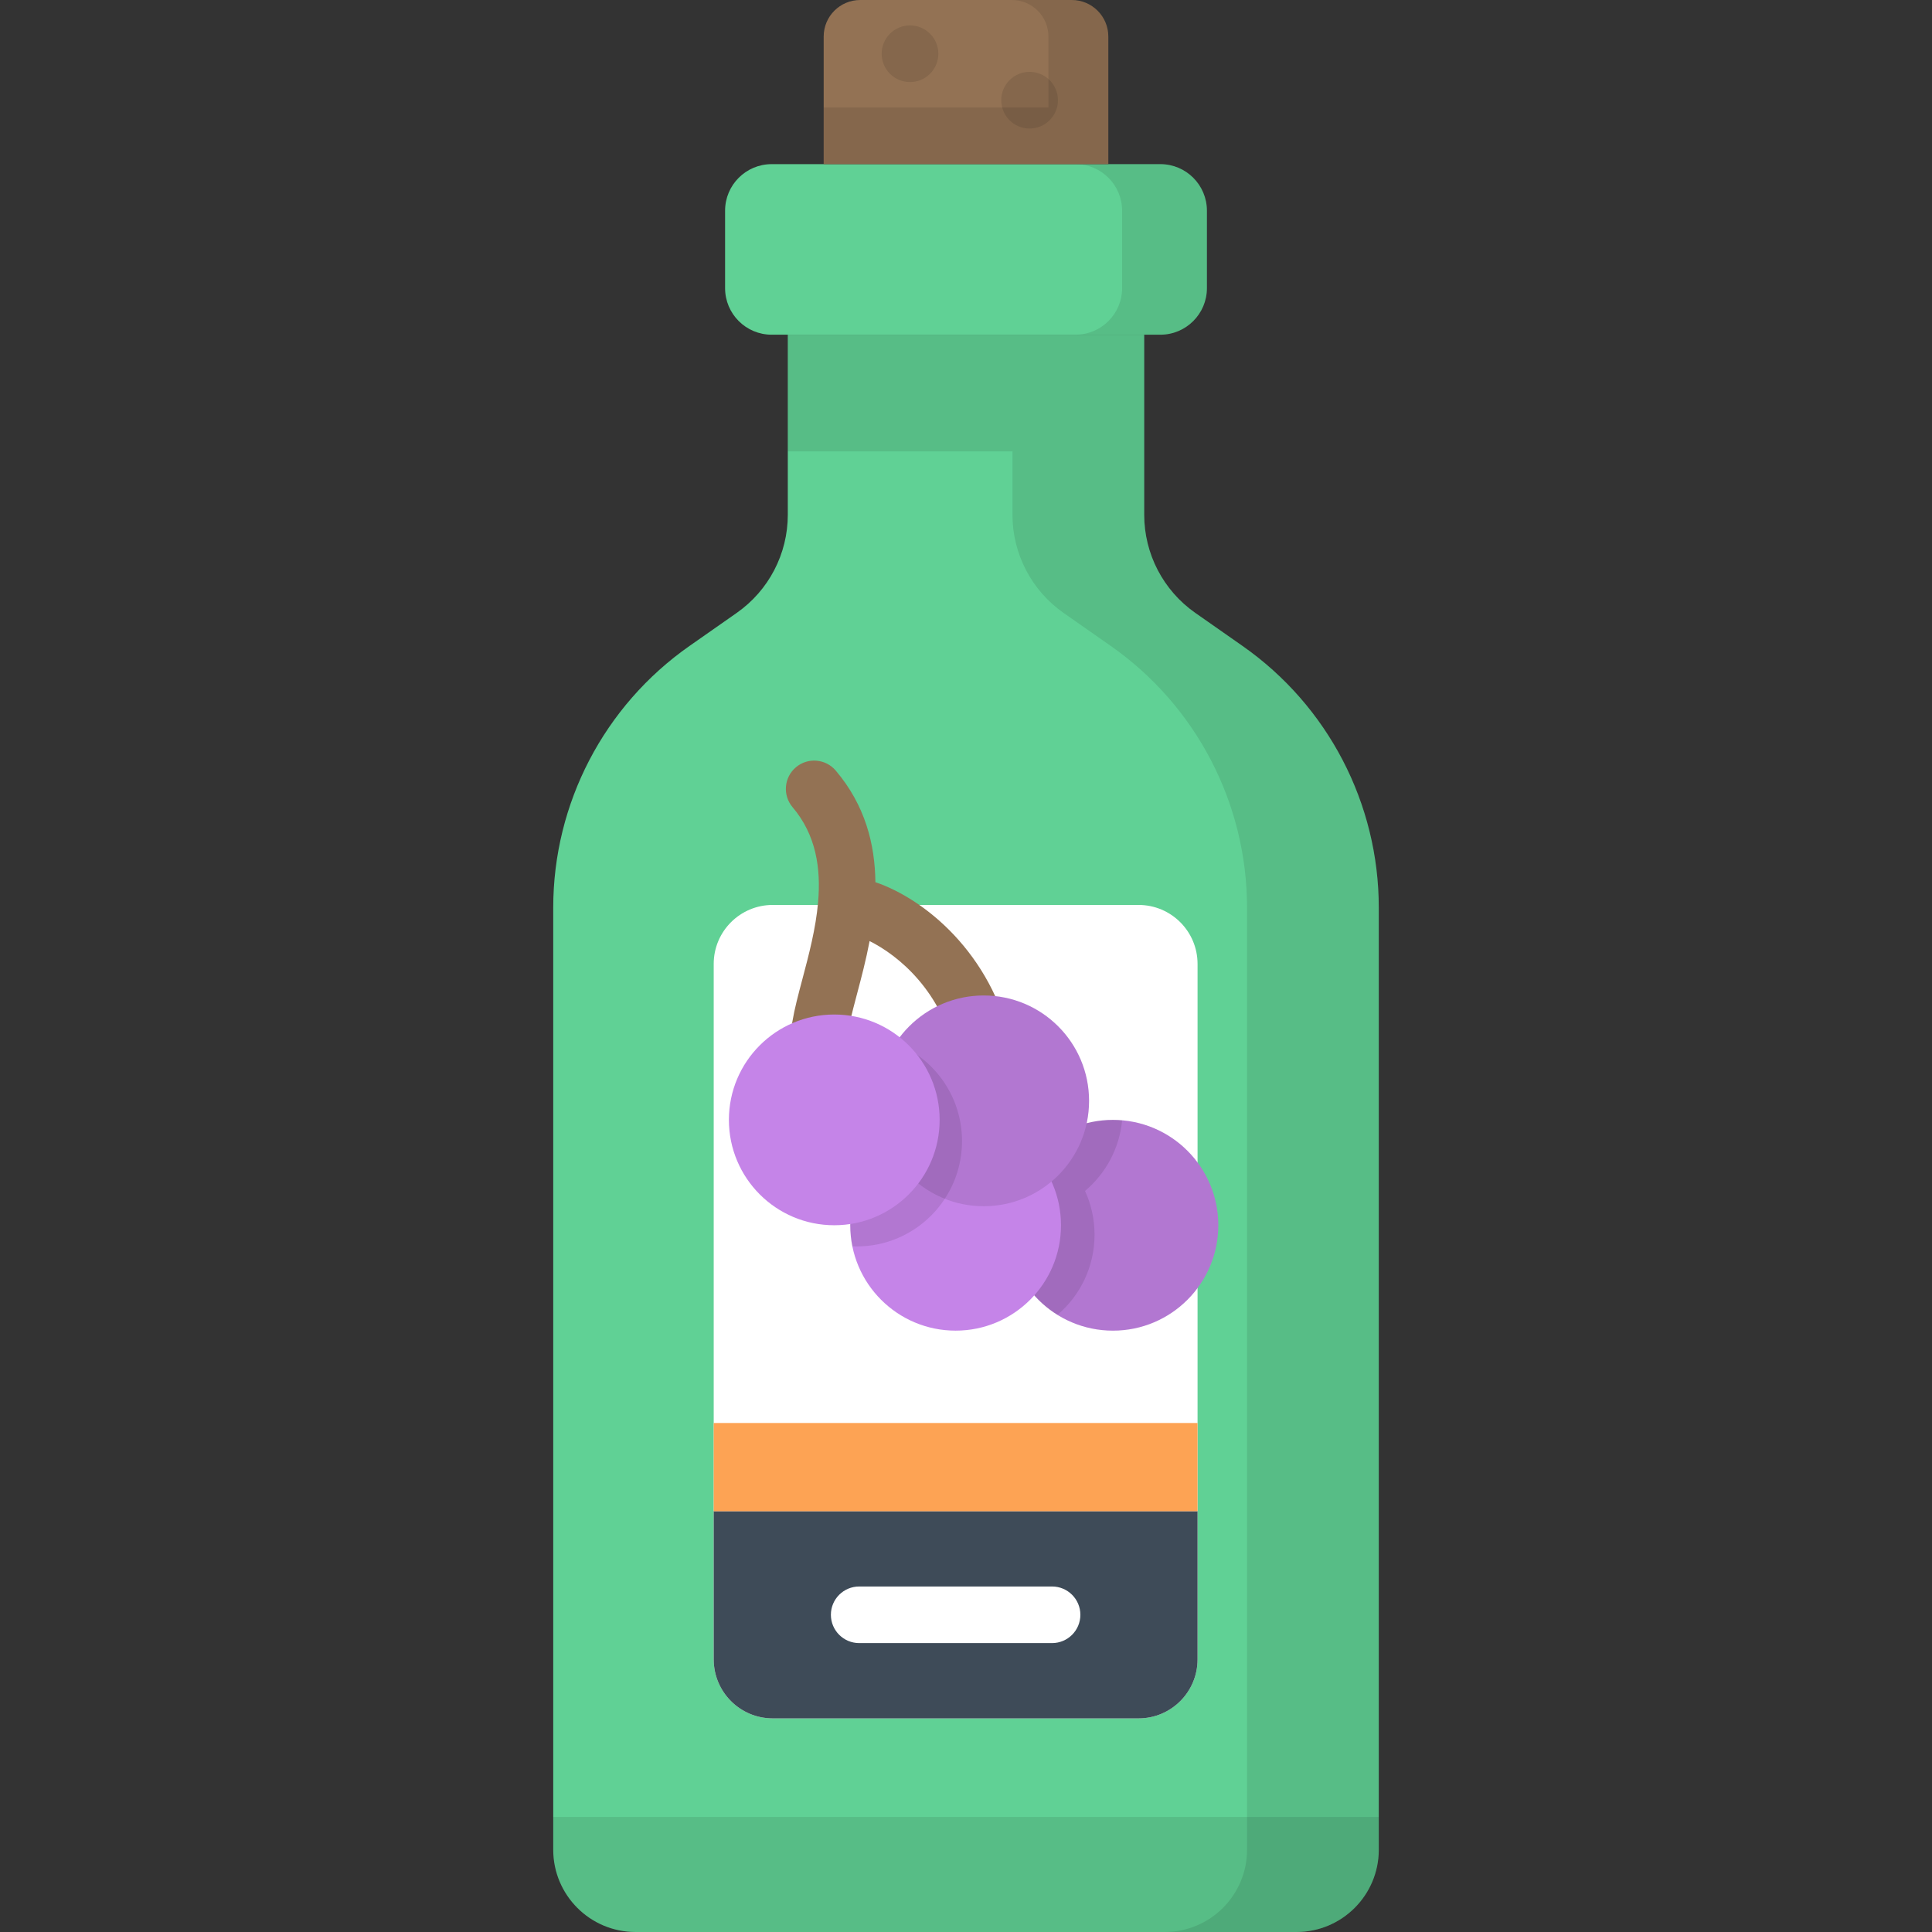 <?xml version="1.0" encoding="iso-8859-1"?>
<!-- Generator: Adobe Illustrator 19.0.0, SVG Export Plug-In . SVG Version: 6.00 Build 0)  -->
<svg xmlns="http://www.w3.org/2000/svg" xmlns:xlink="http://www.w3.org/1999/xlink" version="1.1" id="Capa_1" x="0px" y="0px" viewBox="0 0 512.001 512.001" style="enable-background:new 0 0 512.001 512.001;" xml:space="preserve">
<rect x="0" y="0" width="512.001" height="512.001" fill="#333333" stroke="none"/>
<path style="fill:#60D195;" d="M303.227,136.422V88.697h-94.451v47.726c0,10.357-5.053,20.062-13.538,26.002l-12.514,8.76  c-22.633,15.844-36.112,41.734-36.112,69.361v249.636c0,12.05,9.769,21.819,21.819,21.819h175.14  c12.05,0,21.819-9.768,21.819-21.819V240.545c0-27.627-13.479-53.517-36.112-69.361l-12.514-8.76  C308.279,156.485,303.227,146.779,303.227,136.422z"/>
<g style="opacity:0.1;">
	<path d="M146.611,481.518v8.663c0,12.05,9.769,21.819,21.819,21.819h175.14c12.05,0,21.819-9.769,21.819-21.819v-8.663H146.611z"/>
</g>
<g style="opacity:0.1;">
	<path d="M329.277,171.184l-12.514-8.76c-8.484-5.939-13.538-15.645-13.538-26.002V88.697h-94.451v30.921h59.545v16.804   c0,10.357,5.053,20.062,13.538,26.002l12.514,8.76c22.633,15.844,36.112,41.734,36.112,69.361v249.636   c0,12.05-9.769,21.819-21.819,21.819h34.906c12.05,0,21.819-9.768,21.819-21.819V240.545   C365.389,212.918,351.91,187.028,329.277,171.184z"/>
</g>
<path style="fill:#60D195;" d="M307.505,43.499h-103.01c-6.814,0-12.339,5.524-12.339,12.339v20.52  c0,6.814,5.524,12.339,12.339,12.339h103.01c6.814,0,12.339-5.524,12.339-12.339v-20.52  C319.844,49.023,314.319,43.499,307.505,43.499z"/>
<g style="opacity:0.1;">
	<path d="M307.505,43.499h-22.471c6.815,0,12.339,5.524,12.339,12.339v20.52c0,6.814-5.524,12.339-12.339,12.339h22.471   c6.814,0,12.339-5.524,12.339-12.339v-20.52C319.844,49.023,314.319,43.499,307.505,43.499z"/>
</g>
<path style="fill:#937254;" d="M293.716,43.499h-75.433V9.686c0-5.35,4.337-9.686,9.687-9.686h56.06c5.35,0,9.686,4.337,9.686,9.686  V43.499z"/>
<g style="opacity:0.1;">
	<circle cx="241.16" cy="14.241" r="7.508"/>
	<circle cx="272.85" cy="26.552" r="7.508"/>
</g>
<path style="fill:#FFFFFF;" d="M301.731,239.82h-96.957c-8.634,0-15.634,6.999-15.634,15.634v184.304  c0,8.634,6.999,15.634,15.634,15.634h96.957c8.634,0,15.634-6.999,15.634-15.634V255.454  C317.365,246.82,310.365,239.82,301.731,239.82z"/>
<path style="fill:#3E4B58;" d="M317.365,400.485H189.14v39.273c0,8.634,6.999,15.634,15.634,15.634h96.957  c8.634,0,15.634-6.999,15.634-15.634L317.365,400.485L317.365,400.485z"/>
<rect x="189.14" y="377.11" style="fill:#FDA354;" width="128.22" height="23.377"/>
<path style="fill:#937254;" d="M268.023,276.861c-5.257-24.292-23.041-38.666-36.034-43.073  c-0.107-10.016-2.684-20.354-10.508-29.575c-2.68-3.158-7.413-3.547-10.571-0.866c-3.158,2.68-3.546,7.413-0.866,10.571  c6.258,7.376,7.528,16.23,6.764,25.119c-0.002,0.023-0.003,0.047-0.005,0.07c-0.608,6.979-2.464,13.978-4.141,20.298  c-2.215,8.344-3.964,14.935-2.807,20.555c0.73,3.547,3.854,5.989,7.338,5.989c0.501,0,1.01-0.05,1.52-0.155  c4.057-0.835,6.669-4.801,5.834-8.858c-0.445-2.161,1.25-8.549,2.613-13.683c1.099-4.143,2.343-8.842,3.295-13.86  c7.542,3.78,19.107,13.079,22.908,30.642c0.76,3.514,3.868,5.915,7.323,5.915c0.525,0,1.059-0.056,1.594-0.171  C266.328,284.901,268.899,280.909,268.023,276.861z"/>
<circle style="fill:#C584E8;" cx="294.94" cy="324.71" r="27.924"/>
<g style="opacity:0.1;">
	<circle cx="294.94" cy="324.71" r="27.924"/>
</g>
<g style="opacity:0.1;">
	<path d="M297.373,296.895c-0.804-0.069-1.615-0.112-2.437-0.112c-15.422,0-27.924,12.502-27.924,27.924   c0,10.031,5.292,18.823,13.234,23.747c6.007-5.122,9.82-12.739,9.82-21.251c0-4.137-0.907-8.06-2.521-11.592   C292.997,311.024,296.663,304.391,297.373,296.895z"/>
</g>
<circle style="fill:#C584E8;" cx="253.25" cy="324.71" r="27.924"/>
<g style="opacity:0.1;">
	<path d="M254.384,296.811c-0.376-0.015-0.752-0.029-1.132-0.029c-15.422,0-27.924,12.502-27.924,27.924   c0,1.913,0.193,3.781,0.56,5.586c0.376,0.015,0.752,0.029,1.132,0.029c15.422,0,27.924-12.502,27.924-27.924   C254.944,300.484,254.751,298.616,254.384,296.811z"/>
</g>
<circle style="fill:#C584E8;" cx="260.69" cy="291.74" r="27.924"/>
<g style="opacity:0.1;">
	<circle cx="260.69" cy="291.74" r="27.924"/>
</g>
<g style="opacity:0.1;">
	<path d="M237.333,276.448c-2.882,4.393-4.563,9.645-4.563,15.292c0,11.778,7.296,21.845,17.611,25.949   c2.882-4.393,4.563-9.645,4.563-15.292C254.944,290.619,247.648,280.552,237.333,276.448z"/>
</g>
<circle style="fill:#C584E8;" cx="221.09" cy="296.78" r="27.924"/>
<path style="fill:#FFFFFF;" d="M278.81,435.438h-51.115c-4.142,0-7.5-3.358-7.5-7.5s3.358-7.5,7.5-7.5h51.115  c4.142,0,7.5,3.358,7.5,7.5S282.952,435.438,278.81,435.438z"/>
<g style="opacity:0.1;">
	<path d="M284.03,0h-15.864c5.35,0,9.686,4.337,9.686,9.686V28.49h-59.569v15.008h75.433V9.686C293.716,4.337,289.38,0,284.03,0z"/>
</g>
<g>
</g>
<g>
</g>
<g>
</g>
<g>
</g>
<g>
</g>
<g>
</g>
<g>
</g>
<g>
</g>
<g>
</g>
<g>
</g>
<g>
</g>
<g>
</g>
<g>
</g>
<g>
</g>
<g>
</g>
</svg>
